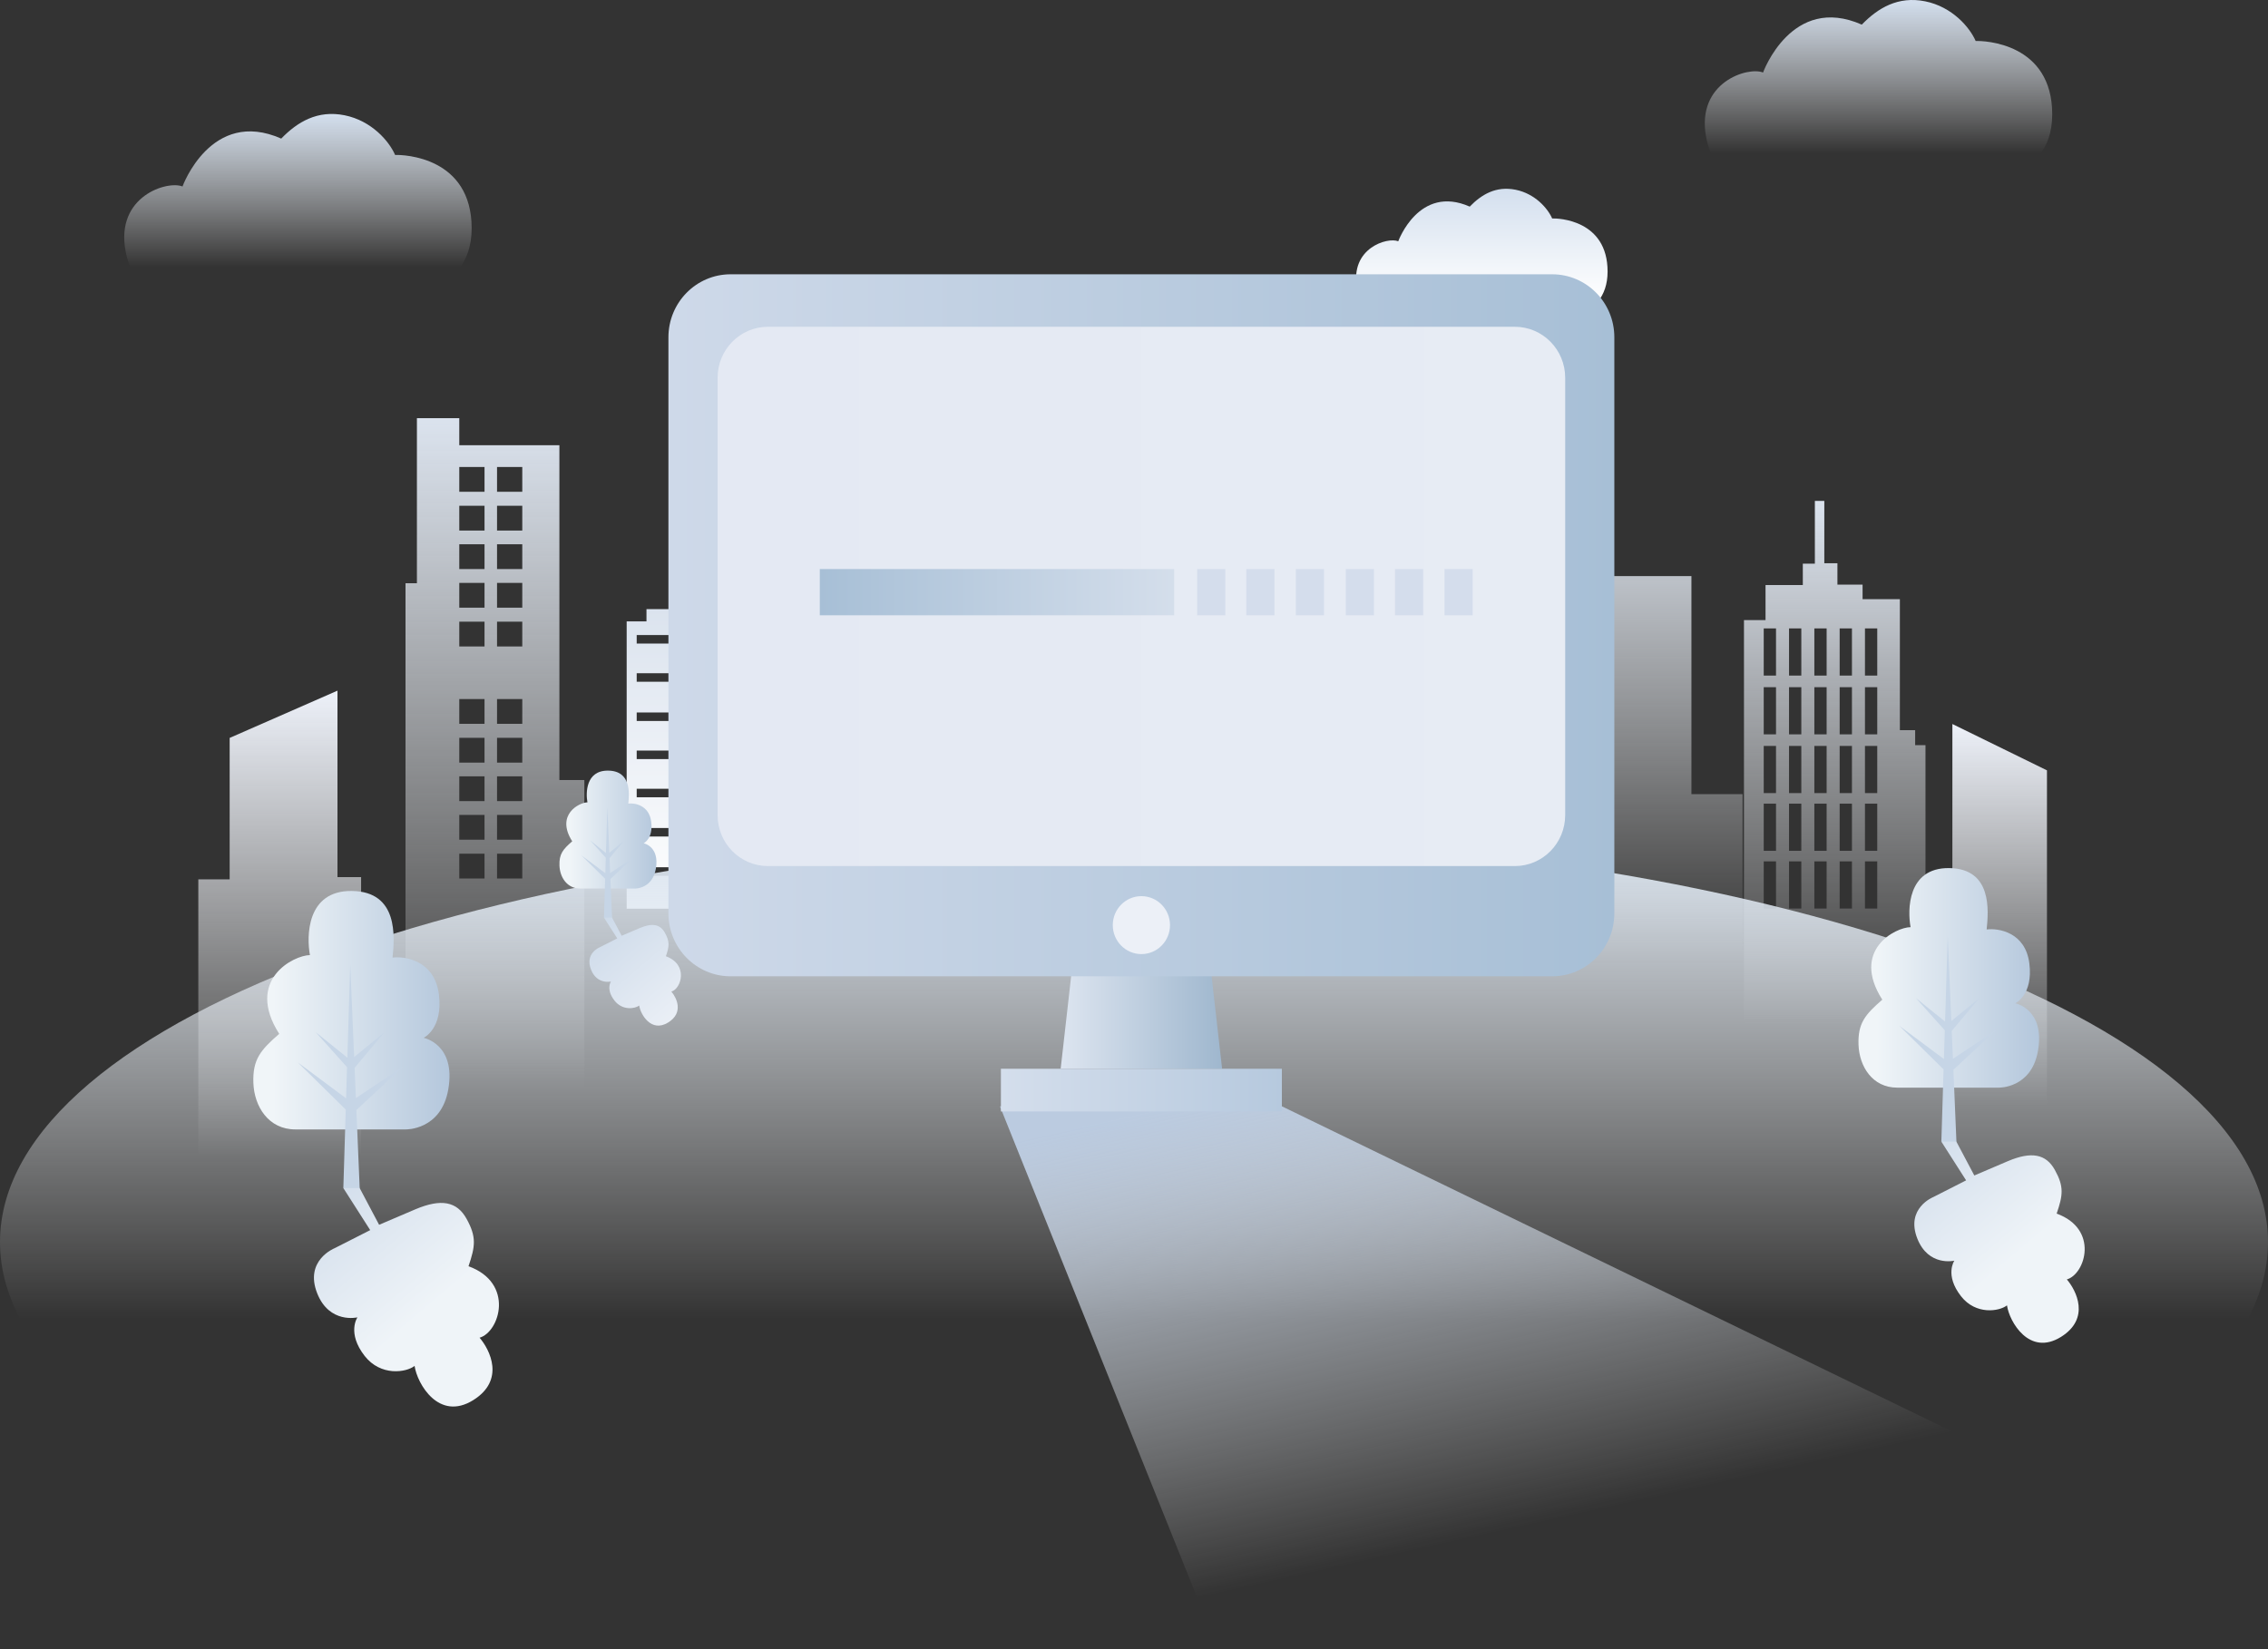 <svg width="330" height="240" viewBox="0 0 330 240" fill="none" xmlns="http://www.w3.org/2000/svg">
<rect x="0" y="0" width="330" height="240" fill="#333333" stroke="none"/>
<path d="M107.185 90.182V88.646H94.064V90.43H91.182V132.24H110.329V90.182H107.185ZM108.67 127.448H92.641V126.209H108.67V127.448ZM108.67 121.737H92.641V120.498H108.67V121.737ZM108.67 116.026H92.641V114.787H108.67V116.026ZM108.67 110.468H92.641V109.229H108.67V110.468ZM108.67 104.924H92.641V103.685H108.67V104.924ZM108.67 99.213H92.641V97.974H108.67V99.213ZM108.67 93.655H92.641V92.416H108.67V93.655Z" fill="url(#paint0_linear_7726_2032)"/>
<path d="M81.393 113.517V64.793H66.827V60.857H60.662V84.877H59.003V158.359H85.026V113.517H81.393ZM70.5 127.845H66.827V124.237H70.5V127.845ZM70.5 122.201H66.827V118.593H70.5V122.201ZM70.5 116.585H66.827V112.977H70.5V116.585ZM70.5 110.982H66.827V107.374H70.5V110.982ZM70.5 105.338H66.827V101.731H70.5V105.338ZM70.5 94.078H66.827V90.471H70.5V94.078ZM70.5 88.435H66.827V84.827H70.5V88.435ZM70.5 82.814H66.827V79.206H70.5V82.814ZM70.5 77.211H66.827V73.603H70.5V77.211ZM70.5 71.567H66.827V67.96H70.5V71.567ZM75.993 127.845H72.32V124.237H75.993V127.845ZM75.993 122.201H72.32V118.593H75.993V122.201ZM75.993 116.585H72.32V112.977H75.993V116.585ZM75.993 110.982H72.32V107.374H75.993V110.982ZM75.993 105.338H72.32V101.731H75.993V105.338ZM75.993 94.078H72.32V90.471H75.993V94.078ZM75.993 88.435H72.32V84.827H75.993V88.435ZM75.993 82.814H72.32V79.206H75.993V82.814ZM75.993 77.211H72.32V73.603H75.993V77.211ZM75.993 71.567H72.32V67.96H75.993V71.567Z" fill="url(#paint1_linear_7726_2032)"/>
<path d="M224.746 139.135C224.906 137.041 224.746 68.657 224.746 68.657H232.987V83.84H246.108V115.57H253.549V139.135H224.746Z" fill="url(#paint2_linear_7726_2032)"/>
<path d="M278.66 108.446V106.261H276.437V87.196H271.01V85.079H267.35V81.967H265.442V72.896H264.068V82.03H262.315V85.142H256.889V90.241H253.753V149.346H280.164V108.441H278.66V108.446ZM258.415 132.218H256.627V125.354H258.415V132.218ZM258.415 123.818H256.627V116.954H258.415V123.818ZM258.415 115.418H256.627V108.554H258.415V115.418ZM258.415 106.869H256.627V100.005H258.415V106.869ZM258.415 98.316H256.627V91.452H258.415V98.316ZM262.097 132.218H260.309V125.354H262.097V132.218ZM262.097 123.818H260.309V116.954H262.097V123.818ZM262.097 115.418H260.309V108.554H262.097V115.418ZM262.097 106.869H260.309V100.005H262.097V106.869ZM262.097 98.316H260.309V91.452H262.097V98.316ZM265.78 132.218H263.992V125.354H265.78V132.218ZM265.78 123.818H263.992V116.954H265.78V123.818ZM265.78 115.418H263.992V108.554H265.78V115.418ZM265.78 106.869H263.992V100.005H265.78V106.869ZM265.78 98.316H263.992V91.452H265.78V98.316ZM269.463 132.218H267.675V125.354H269.463V132.218ZM269.463 123.818H267.675V116.954H269.463V123.818ZM269.463 115.418H267.675V108.554H269.463V115.418ZM269.463 106.869H267.675V100.005H269.463V106.869ZM269.463 98.316H267.675V91.452H269.463V98.316ZM273.145 132.218H271.357V125.354H273.145V132.218ZM273.145 123.818H271.357V116.954H273.145V123.818ZM273.145 115.418H271.357V108.554H273.145V115.418ZM273.145 106.869H271.357V100.005H273.145V106.869ZM273.145 98.316H271.357V91.452H273.145V98.316Z" fill="url(#paint3_linear_7726_2032)"/>
<path d="M28.857 168.299V127.971H33.416V107.387L49.103 100.51V127.646H52.541V168.299H28.857Z" fill="url(#paint4_linear_7726_2032)"/>
<path d="M297.839 160.822H284.077V105.365L297.839 112.107V160.822Z" fill="url(#paint5_linear_7726_2032)"/>
<path d="M26.553 27.14C26.553 27.14 30.707 15.664 40.919 20.168C43.276 17.744 46.194 15.983 50.139 16.776C54.084 17.573 56.628 20.564 57.491 22.555C58.727 22.496 68.628 22.829 68.628 33.229C68.628 43.629 56.646 43.431 55.779 42.606C54.711 43.57 49.578 48.799 43.352 42.832C42.004 43.998 37.601 48.939 30.64 42.12C27.416 43.485 19.752 44.534 18.267 36.522C16.781 28.509 24.4 26.248 26.553 27.14Z" fill="url(#paint6_linear_7726_2032)"/>
<path d="M256.529 10.556C256.529 10.556 260.683 -0.92 270.895 3.584C273.252 1.161 276.17 -0.6 280.115 0.192C284.06 0.99 286.604 3.98 287.467 5.971C288.703 5.912 298.604 6.246 298.604 16.645C298.604 27.045 286.622 26.847 285.754 26.023C284.687 26.986 279.554 32.216 273.327 26.248C271.98 27.414 267.577 32.355 260.616 25.536C257.391 26.901 249.728 27.95 248.243 19.938C246.753 11.93 254.376 9.664 256.529 10.556Z" fill="url(#paint7_linear_7726_2032)"/>
<path d="M203.45 35.112C203.45 35.112 206.457 26.802 213.849 30.067C215.557 28.311 217.665 27.036 220.525 27.613C223.38 28.189 225.221 30.356 225.844 31.793C226.738 31.752 233.908 31.991 233.908 39.517C233.908 47.043 225.235 46.899 224.608 46.304C223.834 47.002 220.12 50.786 215.61 46.471C214.636 47.313 211.447 50.894 206.412 45.958C204.077 46.944 198.531 47.705 197.455 41.904C196.374 36.107 201.893 34.468 203.45 35.112Z" fill="url(#paint8_linear_7726_2032)"/>
<path d="M165 240C256.127 240 330 213.477 330 180.759C330 148.042 256.127 121.519 165 121.519C73.873 121.519 0 148.042 0 180.759C0 213.477 73.873 240 165 240Z" fill="url(#paint9_linear_7726_2032)"/>
<path d="M52.007 191.713C52.007 191.713 50.437 193.969 53.061 197.329C55.401 200.32 59.097 199.739 60.324 198.779C60.702 201.383 63.856 206.869 68.846 203.765C73.538 200.851 71.279 196.419 69.78 194.676C72.711 193.839 74.895 186.727 68.17 184.272C69.166 181.336 69.344 180.007 67.885 177.368C66.48 174.827 64.172 174.422 60.489 175.967L55.161 178.241L51.767 171.828L49.952 172.891L53.866 179.016L48.68 181.651C48.68 181.651 44.246 183.407 46.158 188.227C47.933 192.69 52.007 191.713 52.007 191.713Z" fill="url(#paint10_linear_7726_2032)"/>
<path d="M42.978 164.363H59.017C59.017 164.363 64.198 164.512 65.23 158.517C66.364 151.937 61.636 151.031 61.636 151.031C61.636 151.031 64.483 149.707 63.865 144.73C63.242 139.758 58.919 139.127 57.118 139.357C57.411 136.407 58.025 129.728 51.175 129.66C44.562 129.592 44.602 136.335 45.096 138.992C42.738 139.019 35.618 142.6 40.626 150.455C37.899 152.819 36.747 154.184 36.867 157.594C36.987 161.008 39.051 164.363 42.978 164.363Z" fill="url(#paint11_linear_7726_2032)"/>
<path d="M58.625 155.248L51.785 159.806L51.598 155.401L55.921 150.239L51.531 153.833L50.962 140.367L50.544 153.924L45.927 150.203L50.499 155.302L50.357 159.837L43.325 154.604L50.308 161.472L49.957 172.894H52.336L51.856 161.544L58.625 155.248Z" fill="#C6D5E6"/>
<path d="M284.362 183.464C284.362 183.464 282.917 185.545 285.332 188.635C287.485 191.391 290.892 190.855 292.021 189.968C292.368 192.364 295.277 197.413 299.872 194.562C304.19 191.877 302.113 187.797 300.73 186.193C303.43 185.423 305.44 178.87 299.249 176.613C300.17 173.911 300.334 172.686 298.986 170.258C297.692 167.921 295.566 167.542 292.177 168.97L287.267 171.065L284.14 165.16L282.472 166.137L286.075 171.776L281.303 174.204C281.303 174.204 277.22 175.821 278.981 180.262C280.613 184.365 284.362 183.464 284.362 183.464Z" fill="url(#paint12_linear_7726_2032)"/>
<path d="M276.05 158.282H290.816C290.816 158.282 295.589 158.422 296.536 152.9C297.577 146.842 293.227 146.009 293.227 146.009C293.227 146.009 295.851 144.789 295.277 140.208C294.704 135.627 290.723 135.046 289.064 135.263C289.335 132.547 289.9 126.394 283.593 126.331C277.504 126.268 277.54 132.475 277.994 134.925C275.823 134.947 269.263 138.244 273.88 145.482C271.371 147.658 270.308 148.919 270.419 152.053C270.535 155.193 272.434 158.282 276.05 158.282Z" fill="url(#paint13_linear_7726_2032)"/>
<path d="M290.456 149.887L284.158 154.085L283.985 150.027L287.97 145.275L283.927 148.586L283.402 136.182L283.015 148.667L278.763 145.239L282.975 149.937L282.846 154.117L276.366 149.293L282.797 155.621L282.472 166.138H284.665L284.225 155.684L290.456 149.887Z" fill="#C6D5E6"/>
<path d="M88.892 142.837C88.892 142.837 88.113 143.954 89.412 145.616C90.568 147.097 92.396 146.809 93.006 146.332C93.193 147.62 94.754 150.331 97.222 148.8C99.544 147.359 98.427 145.165 97.685 144.305C99.135 143.891 100.215 140.373 96.889 139.161C97.382 137.711 97.471 137.054 96.746 135.747C96.052 134.491 94.909 134.288 93.09 135.054L90.453 136.18L88.776 133.009L87.878 133.536L89.812 136.563L87.246 137.864C87.246 137.864 85.053 138.734 86.001 141.116C86.877 143.323 88.892 142.837 88.892 142.837Z" fill="url(#paint14_linear_7726_2032)"/>
<path d="M84.426 129.311H92.357C92.357 129.311 94.918 129.384 95.43 126.42C95.99 123.164 93.651 122.718 93.651 122.718C93.651 122.718 95.061 122.06 94.754 119.601C94.447 117.142 92.308 116.831 91.418 116.944C91.565 115.484 91.867 112.178 88.478 112.147C85.205 112.115 85.227 115.448 85.472 116.763C84.306 116.777 80.784 118.547 83.261 122.434C81.913 123.6 81.34 124.281 81.402 125.965C81.464 127.65 82.487 129.311 84.426 129.311Z" fill="url(#paint15_linear_7726_2032)"/>
<path d="M92.165 124.803L88.78 127.06L88.692 124.88L90.831 122.326L88.656 124.105L88.376 117.444L88.167 124.146L85.885 122.308L88.149 124.83L88.078 127.073L84.6 124.484L88.051 127.884L87.877 133.532H89.056L88.82 127.916L92.165 124.803Z" fill="#C6D5E6"/>
<path d="M186.547 161.013L292.5 212.426L177.2 240L145.5 161.013H186.547Z" fill="url(#paint16_linear_7726_2032)"/>
<path d="M177.819 155.533H154.33L156.109 139.837H176.039L177.819 155.533Z" fill="url(#paint17_linear_7726_2032)"/>
<path d="M186.514 155.535H145.635V161.746H186.514V155.535Z" fill="url(#paint18_linear_7726_2032)"/>
<path d="M225.84 142.08H106.309C101.309 142.08 97.258 137.977 97.258 132.915V49.082C97.258 44.02 101.309 39.916 106.309 39.916H225.84C230.839 39.916 234.891 44.02 234.891 49.082V132.915C234.891 137.977 230.839 142.08 225.84 142.08Z" fill="url(#paint19_linear_7726_2032)"/>
<path d="M220.414 126.038H111.739C107.692 126.038 104.414 122.718 104.414 118.62V54.974C104.414 50.876 107.692 47.556 111.739 47.556H220.414C224.461 47.556 227.739 50.876 227.739 54.974V118.624C227.735 122.718 224.457 126.038 220.414 126.038Z" fill="url(#paint20_linear_7726_2032)"/>
<path d="M166.076 138.847C168.376 138.847 170.239 136.959 170.239 134.631C170.239 132.303 168.376 130.415 166.076 130.415C163.777 130.415 161.913 132.303 161.913 134.631C161.913 136.959 163.777 138.847 166.076 138.847Z" fill="#ECF0F7"/>
<path d="M170.849 82.813H119.283V89.541H170.849V82.813Z" fill="url(#paint21_linear_7726_2032)"/>
<path d="M178.286 82.813H174.189V89.542H178.286V82.813Z" fill="#D4DDEC"/>
<path d="M185.438 82.813H181.341V89.542H185.438V82.813Z" fill="#D4DDEC"/>
<path d="M192.647 82.813H188.551V89.542H192.647V82.813Z" fill="#D4DDEC"/>
<path d="M199.915 82.813H195.818V89.542H199.915V82.813Z" fill="#D4DDEC"/>
<path d="M207.071 82.813H202.975V89.542H207.071V82.813Z" fill="#D4DDEC"/>
<path d="M214.28 82.813H210.184V89.542H214.28V82.813Z" fill="#D4DDEC"/>
<defs>
<linearGradient id="paint0_linear_7726_2032" x1="100.753" y1="132.241" x2="100.753" y2="88.647" gradientUnits="userSpaceOnUse">
<stop offset="5.35827e-07" stop-color="white"/>
<stop offset="1" stop-color="#DBE3EE"/>
</linearGradient>
<linearGradient id="paint1_linear_7726_2032" x1="72.013" y1="158.36" x2="72.013" y2="60.854" gradientUnits="userSpaceOnUse">
<stop offset="5.35827e-07" stop-color="white" stop-opacity="0"/>
<stop offset="1" stop-color="#DBE3EE"/>
</linearGradient>
<linearGradient id="paint2_linear_7726_2032" x1="239.149" y1="139.137" x2="239.149" y2="68.658" gradientUnits="userSpaceOnUse">
<stop offset="5.35827e-07" stop-color="white" stop-opacity="0"/>
<stop offset="1" stop-color="#DBE3EE"/>
</linearGradient>
<linearGradient id="paint3_linear_7726_2032" x1="266.958" y1="149.348" x2="266.958" y2="72.897" gradientUnits="userSpaceOnUse">
<stop offset="5.35827e-07" stop-color="white" stop-opacity="0"/>
<stop offset="1" stop-color="#DBE3EE"/>
</linearGradient>
<linearGradient id="paint4_linear_7726_2032" x1="40.699" y1="168.3" x2="40.699" y2="100.509" gradientUnits="userSpaceOnUse">
<stop offset="5.35827e-07" stop-color="white" stop-opacity="0"/>
<stop offset="1" stop-color="#EDF1F9"/>
</linearGradient>
<linearGradient id="paint5_linear_7726_2032" x1="290.957" y1="160.821" x2="290.957" y2="105.363" gradientUnits="userSpaceOnUse">
<stop offset="5.35827e-07" stop-color="white" stop-opacity="0"/>
<stop offset="1" stop-color="#EDF1F9"/>
</linearGradient>
<linearGradient id="paint6_linear_7726_2032" x1="43.351" y1="45.654" x2="43.351" y2="16.584" gradientUnits="userSpaceOnUse">
<stop offset="0.233" stop-color="white" stop-opacity="0"/>
<stop offset="1" stop-color="#D3DFEE"/>
</linearGradient>
<linearGradient id="paint7_linear_7726_2032" x1="273.326" y1="29.07" x2="273.326" y2="0" gradientUnits="userSpaceOnUse">
<stop offset="0.233" stop-color="white" stop-opacity="0"/>
<stop offset="1" stop-color="#D3DFEE"/>
</linearGradient>
<linearGradient id="paint8_linear_7726_2032" x1="215.609" y1="48.515" x2="215.609" y2="27.474" gradientUnits="userSpaceOnUse">
<stop offset="0.233" stop-color="white"/>
<stop offset="1" stop-color="#D3DFEE"/>
</linearGradient>
<linearGradient id="paint9_linear_7726_2032" x1="164.999" y1="240" x2="164.999" y2="121.516" gradientUnits="userSpaceOnUse">
<stop offset="0.406" stop-color="white" stop-opacity="0"/>
<stop offset="1" stop-color="#DAE4EF"/>
</linearGradient>
<linearGradient id="paint10_linear_7726_2032" x1="72.014" y1="201.193" x2="48.799" y2="173.872" gradientUnits="userSpaceOnUse">
<stop offset="0.403" stop-color="#EFF4F8"/>
<stop offset="1" stop-color="#D4DFEC"/>
</linearGradient>
<linearGradient id="paint11_linear_7726_2032" x1="36.857" y1="147.013" x2="65.405" y2="147.013" gradientUnits="userSpaceOnUse">
<stop offset="0.102" stop-color="#F0F5F8"/>
<stop offset="1" stop-color="#B4C7DC"/>
</linearGradient>
<linearGradient id="paint12_linear_7726_2032" x1="302.787" y1="192.196" x2="281.409" y2="167.036" gradientUnits="userSpaceOnUse">
<stop offset="0.403" stop-color="#EFF4F8"/>
<stop offset="1" stop-color="#D4DFEC"/>
</linearGradient>
<linearGradient id="paint13_linear_7726_2032" x1="270.412" y1="142.305" x2="296.701" y2="142.305" gradientUnits="userSpaceOnUse">
<stop offset="0.102" stop-color="#F0F5F8"/>
<stop offset="1" stop-color="#B4C7DC"/>
</linearGradient>
<linearGradient id="paint14_linear_7726_2032" x1="98.789" y1="147.528" x2="87.306" y2="134.014" gradientUnits="userSpaceOnUse">
<stop offset="1.4385e-07" stop-color="#EAEFF6"/>
<stop offset="1" stop-color="#CDDAE9"/>
</linearGradient>
<linearGradient id="paint15_linear_7726_2032" x1="81.4" y1="120.731" x2="95.52" y2="120.731" gradientUnits="userSpaceOnUse">
<stop offset="0.102" stop-color="#F0F5F8"/>
<stop offset="1" stop-color="#B4C7DC"/>
</linearGradient>
<linearGradient id="paint16_linear_7726_2032" x1="234.213" y1="227.45" x2="216.162" y2="145.457" gradientUnits="userSpaceOnUse">
<stop offset="0.094" stop-color="white" stop-opacity="0"/>
<stop offset="0.936" stop-color="#BBCBE0"/>
</linearGradient>
<linearGradient id="paint17_linear_7726_2032" x1="154.331" y1="147.687" x2="177.819" y2="147.687" gradientUnits="userSpaceOnUse">
<stop stop-color="#DDE5F0"/>
<stop offset="1" stop-color="#9FB7CE"/>
</linearGradient>
<linearGradient id="paint18_linear_7726_2032" x1="145.634" y1="158.641" x2="186.515" y2="158.641" gradientUnits="userSpaceOnUse">
<stop stop-color="#D4DEEC"/>
<stop offset="1" stop-color="#B6C9DE"/>
</linearGradient>
<linearGradient id="paint19_linear_7726_2032" x1="97.259" y1="90.999" x2="234.891" y2="90.999" gradientUnits="userSpaceOnUse">
<stop stop-color="#CED9E9"/>
<stop offset="1" stop-color="#A7BFD6"/>
</linearGradient>
<linearGradient id="paint20_linear_7726_2032" x1="227.737" y1="86.798" x2="104.413" y2="86.798" gradientUnits="userSpaceOnUse">
<stop stop-color="#E7ECF4"/>
<stop offset="1" stop-color="#E4E9F3"/>
</linearGradient>
<linearGradient id="paint21_linear_7726_2032" x1="170.846" y1="86.177" x2="119.282" y2="86.177" gradientUnits="userSpaceOnUse">
<stop stop-color="#D4DEEB"/>
<stop offset="1" stop-color="#A7BFD6"/>
</linearGradient>
</defs>
</svg>
